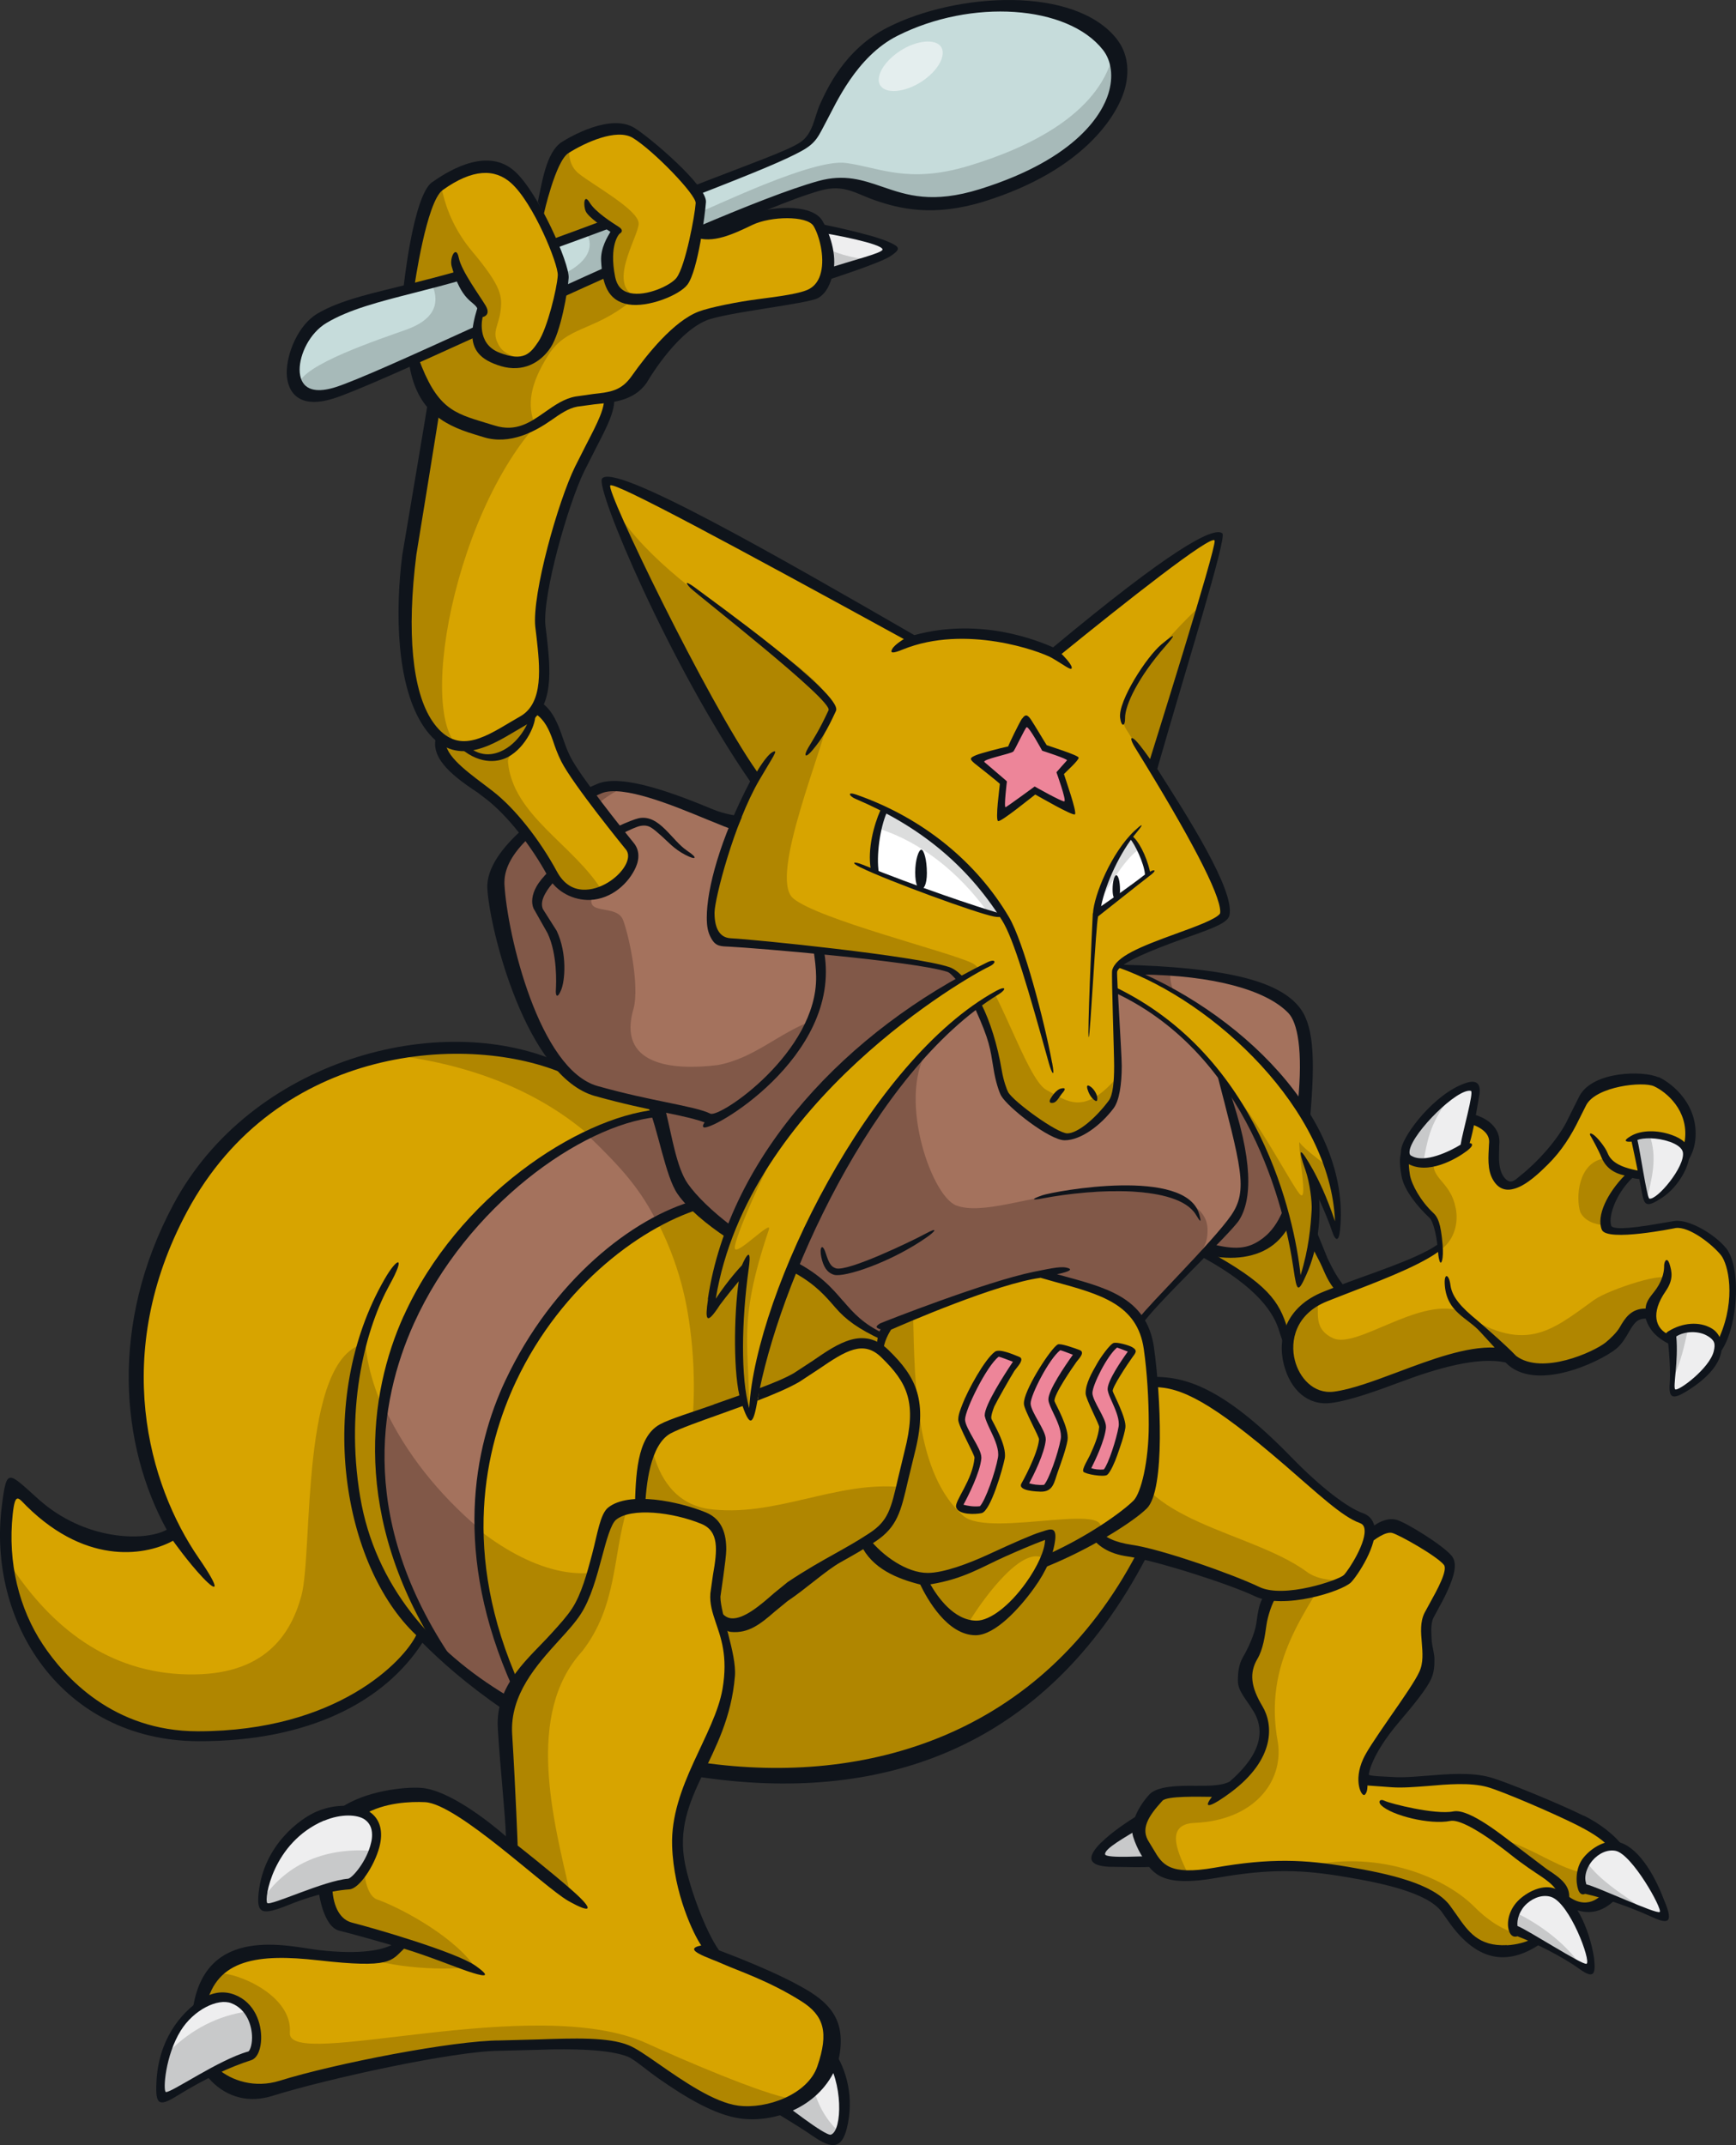 <?xml version="1.0" encoding="UTF-8"?>
<!-- Created with Inkscape (http://www.inkscape.org/) -->
<svg version="1.1" viewBox="0 0 262.64 324.43" xmlns="http://www.w3.org/2000/svg">
 <rect x="0" y="0" width="262.64" height="324.43" fill="#333333" stroke="none"/>
 <g transform="translate(22.26 11.124)">
  <path d="m150.49 264.3c-3.76 2.25-7 4.885-6.532 5.554 0.455 0.656 6.987 0.304 8.178 0.455z" fill="#c8c9ca"/>
  <path d="m169.57 230.79c-1.206 1.499-0.751 6.01-2.25 8.566-1.514 2.557-1.058 4.952 0.751 7.964 1.795 2.997 1.54 7-3.868 11.658-2.971 1.647-9.356-0.228-11.163 1.715-1.806 1.954-3.908 4.51-2.102 7.214 1.806 2.705 2.102 5.702 10.668 4.203 8.566-1.499 13.518-1.203 19.835-0.152 6.304 1.043 12.769 2.557 15.017 5.555 2.261 3.012 3.76 6.612 9.315 6.317 5.568-0.304 9.169-4.337 8.272-7.937 3.494 2.997 9.771-0.63 9.463-4.39-0.304-3.748-3.881-5.782-7.187-7.442-3.305-1.647-11.055-4.992-13.398-5.635-4.417-1.218-10.667 0.304-14.575 0.013-3.908-0.304-4.658 0-4.203-2.113 0.455-2.102 7.656-11.27 9.008-14.268 1.366-3.012-0.44-6.465 0.763-8.861 1.191-2.409 4.055-6.612 2.849-8.124-1.206-1.499-7.067-4.805-8.271-5.099-1.191-0.304-2.25 0-3.453 1.043z" fill="#d7a400"/>
  <g fill="#b08600">
   <path d="m171.08 252.45c-2.303-12.247 4.23-19.742 9.356-28.509l-10.868 6.853c-1.191 1.499-0.751 6.009-2.25 8.566-1.499 2.557-1.058 4.952 0.751 7.964 1.806 2.997 1.552 7-3.868 11.658-2.971 1.647-9.356-0.228-11.149 1.711-1.806 1.954-3.908 4.511-2.113 7.214 1.472 2.197 1.942 4.577 6.639 4.604-1.324-2.849-4.002-7.749 0.922-7.937 8.807-0.379 13.438-6.09 12.581-12.126"/>
   <path d="m175.35 271.2c2.007 0.152 3.975 0.414 6.09 0.763 6.317 1.058 12.769 2.557 15.031 5.554 2.25 3.012 3.748 6.612 9.316 6.317 2.341-0.152 4.35-0.922 5.809-2.075-2.034-0.038-5.889 0.429-10.814-4.51-4.939-4.926-15.339-8.579-25.43-6.05"/>
   <path d="m203.44 266.68c4.832 2.368 7.763 5.073 9.222 6.639 2.087 2.223 1.446 2.811 1.392 2.584 3.479 2.997 9.744-0.63 9.463-4.376-7.75 3.077-12.099-3.252-20.077-4.845"/>
  </g>
  <path d="m218.57 286.56c-0.455-4.109-3.05-10.44-5.902-11.43-2.959-1.017-6.759 2.223-5.983 5.541 2.288 0.857 7.482 3.962 11.015 6.036 0.414 0.429 0.922 0.379 0.869-0.152" fill="#eeeeef"/>
  <path d="m206.96 278.1c-0.341 0.789-0.467 1.673-0.266 2.568 2.034 0.763 6.732 3.627 10.039 5.18-2.515-3.305-5.929-5.889-9.771-7.75" fill="#c8c9ca"/>
  <path d="m229.51 277.83c-1.233-3.948-4.444-9.182-7.228-9.717-3.066-0.603-6.371 3.13-5.14 6.317 2.261 0.497 7.817 2.637 11.297 4.123 0.683 0.455 1.313 0.076 1.07-0.721" fill="#eeeeef"/>
  <path d="m217.71 270.38c-0.778 1.191-1.097 2.663-0.561 4.042 1.313 0.304 6.13 1.927 8.646 2.823-1.54-1.218-6.103-3.855-8.084-6.866" fill="#c8c9ca"/>
  <path d="m97.299 156.98-35.268-7.187c-14.161-6.21-43.499-2.663-56.696 21.977-12.14 22.673-6.585 39.551-1.313 48.786-3.278 1.821-10.226 5.18-24.453-6.585-4.27 15.753 5.514 37.516 28.094 37.516 22.419 0 32.337-12.046 34.09-15.552 8.794 15.82 79.704 43.673 108.71-11.859z" fill="#d7a400"/>
  <path d="m97.299 156.98-35.268-7.187c-6.705-2.944-16.784-4.136-27.023-1.605 34.519 3.346 43.928 25.832 46.363 37.061 2.424 11.243 2.918 34.117-10.399 40.447-13.304 6.344-36.392-15.526-37.958-33.648-9.985 2.022-7.857 31.493-9.677 38.172-1.821 6.692-6.384 12.461-18.229 11.859-11.845-0.615-20.384-7.803-26.541-17.668 1.552 13.813 11.698 27.077 29.098 27.077 22.419 0 32.337-12.046 34.09-15.552 8.794 15.82 79.704 43.673 108.71-11.859z" fill="#b08600"/>
  <path d="m54.578 246.63 1.298-3.305s-9.302-17.801-3.882-37.878c3.225-11.979 11.35-25.738 30.69-34.344-4.925-5.408-5.715-13.84-5.715-13.84-20.652 2.197-61.234 40.488-30.476 84.001z" fill="#A4725D"/>
  <path d="m35.939 201.83c-1.859 11.912 0.63 25.403 10.56 39.444l8.084 5.367 1.286-3.305s-5.367-9.878-5.702-23.329c-6.009-5.113-11.029-11.323-14.227-18.176" fill="#815848"/>
  <path d="m76.976 157.26c-3.225 0.341-6.398 1.377-10.253 3.373 5.113 4.925 7.99 8.164 10.56 13.384 2.087-1.165 3.882-2.288 6.799-2.716-4.912-5.394-7.107-14.04-7.107-14.04" fill="#815848"/>
  <path d="m161.36 179.24c13.625 7.468 8.352 10.989 13.184 15.379 4.832 4.404 10.547-6.143 7.468-9.222-3.077-3.077-7.067-12.126-8.82-15.205z" fill="#d7a400"/>
  <path d="m161.36 179.24c13.625 7.468 8.352 10.989 13.184 15.379 4.832 4.404 10.547-6.143 7.468-9.222-3.077-3.077-7.067-12.126-8.82-15.205z" fill="#b08600"/>
  <path d="m147.29 135.29c2.462-0.038 13.291 0 21.254 3.066 5.929 2.303 6.786 4.524 6.438 13.639-0.44 11.43 1.043 29.312-14.509 25.926-15.553-3.388-18.324-42.549-13.184-42.629" fill="#A4725D"/>
  <path d="m154.94 135.47c-2.88-0.266-5.42-0.228-7.643-0.19-5.139 0.076-2.383 39.243 13.184 42.629 12.541 2.732 14-8.392 14.321-18.792-9.476-5.314-21.509-18.751-19.862-23.664" fill="#815848"/>
  <path d="m195.64 177.04c-0.076 0.038-0.152 0.114-0.228 0.19-3.707 2.675-12.555 5.942-17.119 7.749-9.463 3.76-5.675 16.048 1.366 15.178 7.027-0.884 19.073-8.164 26.1-6.397 3.948 4.591 13.773 0.341 15.967-1.419 2.197-1.753 2.06-5.18 5.568-4.738 1.404 6.465 10.614 5.554 11.403 3.695 2.557-6.01 0.751-12.796-1.058-14.147-1.795-1.351-4.203-3.13-6.451-2.838-2.25 0.304-9.623 2.102-10.373 0.304-0.751-1.795 0.751-5.849 3.616-8.405 4.35 1.206 8.406 0.152 9.008-4.805 0.603-4.966-3.145-7.964-5.099-8.874-1.954-0.895-9.476-0.152-11.27 3.157-1.806 3.305-2.849 7.67-10.52 12.621-3.16-0.455-2.849-3.453-2.705-6.612 0.152-3.157-4.966-4.51-7.964-3.6-3.012 0.895-6.666 2.679-5.568 8.713 0.304 1.647 2.113 4.203 4.069 6.01 1.15 1.058 1.271 4.243 1.271 4.243" fill="#d7a400"/>
  <g fill="#b08600">
   <path d="m197.96 171.56c-0.884-4.577-4.497-4.256-2.997-8.459-0.341 0.038 1.203-5.126 0.895-5.032-2.997 0.911-6.652 2.69-5.554 8.713 0.304 1.658 2.102 4.216 4.055 6.01 1.15 1.07 1.286 4.256 1.286 4.256-0.076 0.038-0.152 0.114-0.228 0.19-0.304 0.228-0.683 0.455-1.07 0.694 0.831 1.043 4.51-1.779 3.627-6.358"/>
   <path d="m220.3 164.11c-3.786 0.694-4.189 5.862-3.479 8.084 0.656 1.324 2.075 1.874 3.868 2.022-0.402-1.821 0.895-5.193 3.278-7.576-1.351-0.63-2.61-1.206-3.669-2.531"/>
   <path d="m226.68 187.55c0.641-1.673 1.741-3.225 3.077-4.992 0.857-1.726-8.62 1.313-10.841 2.918-6.679 4.832-10.56 8.325-20.612 1.578-6.157-1.753-15.325 5.809-18.845 4.229-3.521-1.578-1.779-4.751-2.595-5.635-7.616 4.376-3.881 15.325 2.77 14.495 7.027-0.884 19.072-8.164 26.113-6.411 3.935 4.604 13.759 0.341 15.954-1.404 2.075-1.658 2.075-4.765 4.979-4.778"/>
  </g>
  <path d="m199.32 162.43c0.455-3.16 2.341-8.767 1.15-9.396-1.578-0.842-12.796 9.155-9.57 11.203 2.865 1.795 8.419-1.806 8.419-1.806" fill="#eeeeef"/>
  <path d="m190.91 164.23c0.615 0.387 1.366 0.524 2.14 0.493 0.698-3.468 0.857-5.501 3.855-9.69-4.002 2.902-8.057 7.897-5.996 9.195" fill="#c8c9ca"/>
  <path d="m224.71 160.93c1.351-1.203 7.816-0.455 8.258 2.102 0.414 2.341-4.403 8.552-6.023 7.428-0.804-2.652-2.235-9.53-2.235-9.53" fill="#eeeeef"/>
  <path d="m227.25 160.37c-1.123-0.013-2.102 0.152-2.542 0.55 0 0 1.377 5.488 1.647 8.352 0.19 0.038 0.266 1.366 0.455 1.366 0.842-3.559 1.753-6.705 0.44-10.266" fill="#c8c9ca"/>
  <path d="m230.6 198.97c1.123-4.698-0.027-8.285-0.027-8.285 2.261-1.954 7.964-1.058 7.067 2.705-0.747 3.077-4.23 5.26-6.277 6.264-0.44 0.228-0.857-0.304-0.763-0.683" fill="#eeeeef"/>
  <path d="m230.57 190.67s0.884 2.758 0.341 6.598c1.07-2.329 1.673-4.765 2.235-7.575-0.99 0.076-1.927 0.414-2.584 0.975" fill="#c8c9ca"/>
  <path d="m152.29 197.89c1.806 0 6.612 0 14.268 6.612 7.669 6.612 13.679 12.769 17.132 13.973 3.453 1.203-1.043 8.111-2.102 9.168-1.058 1.043-9.61 3.909-13.679 1.954-4.055-1.954-14.87-5.715-19.073-6.317-4.216-0.603-5.26-2.25-5.568-2.705z" fill="#d7a400"/>
  <path d="m175.39 226.56c-8.459-6.157-25.819-7.522-27.05-18.738l-5.059 12.755c0.304 0.44 1.351 2.102 5.554 2.705 4.203 0.603 15.017 4.35 19.086 6.304 3.733 1.806 11.27-0.467 13.264-1.673-2.314 0.038-4.363-0.266-5.795-1.351" fill="#b08600"/>
  <path d="m101.51 126.34c9.597-4.899 30.771-4.069 45.159 7.87 14.388 11.939 15.794 16.316 15.794 16.316 1.165 5.032 5.688 17.654 2.986 21.91-1.097 1.726-12.394 11.859-15.379 17.199-3.039 5.461-30.195 5.42-38.333 1.942-8.124-3.479-6.184-8.138-16.65-12.394-4.658-1.901-11.229-6.973-13.933-10.841-2.705-3.868-4.618-13.09-5.608-19.1-1.005-6.009 16.369-18.002 25.966-22.901" fill="#A4725D"/>
  <path d="m139.62 169.35c-6.036 0.429-13.358 3.331-17.226 1.833-3.882-1.514-9.142-17.105-3.962-24.011 5.167-7.75 11.885-14.254 19.782-18.417-13.291-6.598-28.857-6.425-36.7-2.409-9.597 4.898-26.97 16.878-25.979 22.901 1.005 6.01 2.902 15.231 5.622 19.099 2.705 3.868 9.275 8.941 13.933 10.841 10.453 4.256 8.526 8.901 16.65 12.394 8.138 3.479 35.241 3.479 38.333-1.939 1.779-3.103 5.099-6.424 8.432-9.53 0.99-2.424 1.927-2.705 1.927-5.207 0-6.906-14.776-5.983-20.813-5.554" fill="#815848"/>
  <path d="m89.288 113.75c-3.868-1.165-16.195-7.562-20.839-5.622-4.645 1.942-15.553 7.562-15.165 14.522 0.379 6.973 4.979 28.522 14.669 31.239 9.677 2.705 13.344 2.705 17.212 4.644 8.954-5.18 18.444-13.812 16.516-25.43z" fill="#A4725D"/>
  <path d="m86.316 149.96c-6.906 0.857-15.298 0.013-12.702-8.62 0.857-3.453-0.641-10.721-1.605-13.304-0.975-2.584-6.05-0.482-4.537-3.948-3.134-0.152-5.983-0.429-6.358-2.663 0-3.707 5.715-11.417 11.243-13.532-1.552-0.228-2.906-0.19-3.908 0.228-4.644 1.942-15.553 7.562-15.165 14.535 0.387 6.96 4.979 28.522 14.669 31.226 9.677 2.716 13.773 2.489 17.641 4.43 6.585-3.24 12.514-9.503 14.977-15.044-5.086 1.901-8.754 5.688-14.254 6.692" fill="#815848"/>
  <path d="m59.473 96.324c2.329 1.552 2.329 4.256 3.868 7.362 1.552 3.092 8.459 11.671 9.69 13.157 2.971 3.616-7.575 11.872-11.711 4.23-2.356-4.364-5.983-9.182-9.463-11.899-3.479-2.705-8.445-5.876-7.281-8.981z" fill="#d7a400"/>
  <path d="m54.584 104.03c0-1.499 3.733-3.384 3.293-7.281l-13.304 3.453c-1.15 3.092 3.801 6.264 7.281 8.981 3.494 2.705 7.107 7.522 9.476 11.885 1.821 3.399 4.912 3.654 7.535 2.584-4.296-7.027-13.598-11.443-14.281-19.621" fill="#b08600"/>
  <path d="m69.818 48.626c0.603 2.303-1.821 5.942-4.364 11.163-2.557 5.22-6.438 18.925-5.956 23.784 0.493 4.859 1.821 11.778-2.663 14.321-4.497 2.542-9.958 6.92-14.322 0.482-4.363-6.424-3.399-19.046-2.542-25.724 0.842-6.679 3.521-23.664 3.521-24.386z" fill="#d7a400"/>
  <path d="m64.016 48.546-20.532-0.266c0 0.721-2.663 17.708-3.521 24.386-0.842 6.679-1.821 19.3 2.557 25.725 1.366 2.022 2.849 2.986 4.377 3.252-6.465-6.585 1.324-42.616 17.119-53.083" fill="#b08600"/>
  <path d="m101.73 23.386c1.942 0.228 11.404 2.424 10.44 3.399-0.979 0.964-10.681 4.243-10.681 4.243z" fill="#eeeeef"/>
  <path d="m109.31 28.178c-2.679-0.304-5.26-0.911-7.656-2.383l-0.19 5.233s4.644-1.567 7.83-2.849" fill="#c8c9ca"/>
  <path d="m83.166 23.994c2.303 0.979 5.34-0.482 8.124-1.821 2.796-1.339 8.86-1.7 10.199 0.482 1.339 2.182 2.743 8.419-0.842 10.56-2.557 1.514-12.019 1.7-15.539 3.039-3.521 1.324-8.861 6.666-11.162 9.945-2.303 3.278-4.859 2.675-8.981 3.399-4.122 0.725-6.799 6.184-12.621 4.364-5.822-1.821-8.861-2.06-12.006-10.667z" fill="#d7a400"/>
  <path d="m60.685 42.597c2.796-4.417 6.786-3.559 12.381-8.071 2.451-2.182 3.654-5.287 5.327-8.379l-38.065 17.145c3.16 8.606 6.197 8.847 12.019 10.668 2.595 0.816 4.564 0.19 6.317-0.842-1.191-2.933-0.778-6.103 2.022-10.52" fill="#b08600"/>
  <path d="m100.64 9.917c-0.979 1.821-41.13 16.864-50.847 19.903-9.704 3.039-17.587 4.002-23.048 7.281-5.487 3.278-6.92 13.826 1.942 11.042 8.861-2.796 57.272-26.822 73.052-31.186 8.539-2.367 11.243 5.367 24.507 1.218 20.143-6.317 22.566-17.6 18.926-22.218-5.849-7.401-21.227-7.763-32.029-2.303-8.004 4.042-9.838 11.283-12.501 16.262" fill="#c6dcdb"/>
  <path d="m146.04-2.526c-2.329 8.62-12.447 13.679-21.71 16.476-9.262 2.796-13.572 0.228-18.631-0.429-5.059-0.641-19.501 6.465-22.646 7.669 0-1.229 1.218-2.075 0.341-3.039-0.857-0.979-11.577 3.814-16.998 5.809 2.356 3.988-3.468 6.358-3.468 6.358s-1.339-1.552-2.356-4.23c-4.657 1.673-8.539 3.024-10.787 3.733-2.356 0.736-4.604 1.339-6.746 1.901 1.487 3.331 0.076 5.595-3.801 7-3.868 1.392-16.048 5.381-16.316 8.392 0.869 1.366 2.69 1.98 5.742 1.032 8.861-2.796 57.285-26.822 73.052-31.186 8.553-2.368 11.256 5.354 24.52 1.206 18.19-5.702 21.937-15.459 19.796-20.692" fill="#a7bab9"/>
  <path d="m69.053 22.774-7.442 2.944-2.235-4.644c0.615-2.182 1.339-7.883 4.016-9.583 2.663-1.7 7.642-4.002 10.426-2.303 2.796 1.7 10.199 8.379 10.078 10.199-0.114 1.821-1.821 9.944-3.278 11.885-1.457 1.942-9.342 5.099-10.44-0.379-1.085-5.461 0.857-7.161 0.857-7.161z" fill="#d7a400"/>
  <path d="m39.396 32.695c0.725-3.16 1.54-13.197 4.939-15.62 3.399-2.424 7.522-4.484 10.922-1.461 3.399 3.039 7.643 12.983 7.522 14.923-0.114 1.954-1.578 8.138-3.039 10.319-1.446 2.182-4.484 2.918-6.665 1.942-2.182-0.964-4.497-0.964-2.436-7.402-1.446-3.039-2.637-1.7-3.373-4.618z" fill="#d7a400"/>
  <path d="m74.362 22.674c0-2.049-6.893-5.809-9.048-7.535-2.155-1.726-1.005-4.229-1.927-3.642-2.663 1.7-3.399 7.402-4.002 9.583l2.223 4.644 7.442-2.944 1.98 0.964s-1.939 1.7-0.842 7.161c0.482 2.462 2.367 3.172 4.404 3.039-5.501-1.366-0.228-9.222-0.228-11.27" fill="#b08600"/>
  <path d="m53.038 40.766c-0.857-1.726 0.114-2.584 0.429-4.845 0.304-2.261 0.114-3.775-4.31-9.048-4.417-5.274-4.43-10.078-4.818-9.798-3.399 2.424-4.216 12.461-4.939 15.62l7.87-1.916c0.736 2.918 2.223 3.092 3.373 4.618-2.06 6.438 0.228 6.438 2.436 7.401 0.979 0.44 2.113 0.508 3.213 0.266-1.206-0.379-2.663-0.857-3.252-2.314" fill="#b08600"/>
  <path d="m110.59 193.37c0-2.007 1.434-4.015 1.434-4.015s16.048-7.161 23.208-8.018c8.018 2.288 15.178 3.441 16.329 11.457 1.138 8.031 1.138 21.482-1.15 23.784-2.288 2.288-11.738 8.298-20.906 10.6-9.168 2.288-16.904 0-20.92-5.167z" fill="#d7a400"/>
  <path d="m123.47 218.13c-7.134-6.291-7.348-19.474-7.589-30.423-2.329 0.964-3.855 1.647-3.855 1.647s-1.434 2.007-1.434 4.015l-2.007 28.643c4.015 5.153 11.752 7.455 20.92 5.153 4.992-1.244 10.065-3.6 14.027-5.862 4.926-6.077-16.021 0.402-20.063-3.172" fill="#b08600"/>
  <path d="m117.18 227.46c5.729 0 12.033-4.015 19.193-6.585 1.15 3.441-6.009 13.746-10.882 13.746-4.872 0-8.312-7.161-8.312-7.161" fill="#d7a400"/>
  <path d="m135.77 224.64c0.641-1.525 0.911-2.876 0.603-3.775-7.16 2.584-13.465 6.598-19.193 6.598 0 0 2.838 5.876 7 6.973 2.69-4.403 8.446-11.992 11.591-9.797" fill="#b08600"/>
  <g fill="#ed8599">
   <path d="m128.69 193.49c-1.996 1.298-5.488 8.513-5.461 10.105 0.026 1.593 2.568 4.577 2.462 5.795-0.228 2.557-2.933 7.335-2.933 7.335s1.605 0.751 3.494 0.455c0.99-0.816 2.595-5.622 2.986-7.79 0.379-2.17-1.741-5.059-1.996-6.411-0.266-1.366 4.537-8.406 4.537-8.406s-2.876-1.112-3.092-1.085"/>
   <path d="m138 192.51c-1.859 1.218-4.885 7.161-4.859 8.646 0.027 1.499 2.383 4.31 2.288 5.447-0.228 2.409-2.732 6.88-2.732 6.88s1.487 0.709 3.24 0.429c0.922-0.763 2.424-5.273 2.77-7.308 0.379-2.034-1.605-4.751-1.848-6.023-0.228-1.271 4.002-7.053 4.002-7.053s-2.663-1.043-2.865-1.017"/>
   <path d="m146.62 192.12c-1.658 1.15-4.149 6.063-4.123 7.468 0.027 1.419 2.14 4.055 2.049 5.126-0.19 2.261-2.436 6.478-2.436 6.478s1.339 0.656 2.906 0.402c0.816-0.721 2.155-4.966 2.478-6.88 0.304-1.912-1.446-4.47-1.658-5.661-0.19-1.203 3.358-5.983 3.358-5.983s-2.394-0.979-2.568-0.949"/>
  </g>
  <path d="m74.561 217.07c0.114-3.722 0.816-10.226 4.296-12.086 3.479-1.848 14.643-4.992 19.394-7.776 4.765-2.785 9.181-7.669 13.358-3.6 4.189 4.069 5.688 7.321 3.722 14.99-1.98 7.656-1.741 10.212-5.581 12.769-3.828 2.557-7.201 3.948-12.421 7.428-2.478 1.658-7.99 8.325-11.096 4.39z" fill="#d7a400"/>
  <path d="m84.785 217.07c-4.805-0.804-7.375-4.577-8.419-9.262-1.366 2.785-1.726 6.692-1.806 9.262l11.671 16.115c3.103 3.948 8.62-2.732 11.096-4.376 5.22-3.494 8.593-4.886 12.434-7.442 2.785-1.859 3.426-3.733 4.323-7.575-9.824-0.99-19.26 4.711-29.298 3.278" fill="#b08600"/>
  <path d="m103.06 299.55c2.102 2.891 3.24 11.818 1.298 12.903-1.942 1.085-8.914-5.287-8.914-5.287z" fill="#eeeeef"/>
  <path d="m100.39 302.22-4.952 4.952s3.722 3.695 7.95 5.715c0.19-0.683 0.816-1.271 0.949-1.901-2.329-2.288-3.654-5.461-3.948-8.767" fill="#c8c9ca"/>
  <path d="m70.482 218.1c-2.049 1.647-2.622 9.985-5.514 14.455-2.891 4.457-11.042 9.985-10.52 18.644 0.535 8.673 0.641 17.186 0.641 17.186s-7.736-7.455-12.983-7.723c-5.26-0.266-12.876 1.058-14.455 8.673-1.578 7.616-1.578 9.985 1.578 10.775 3.157 0.789 9.463 2.622 9.463 2.622s-1.779 3.092-12.755 1.848c-8.379-0.948-16.677-0.789-17.989 8.659-1.313 9.463 3.935 13.666 12.354 11.042 8.405-2.622 26.273-6.05 33.1-6.05 6.826 0 15.178-0.949 19.18 0.683 2.971 1.218 10.962 8.445 16.744 9.195 3.6 0.455 12.019-2.223 13.478-6.451 1.351-3.921 1.567-7.629-3.426-10.774-4.992-3.16-13.92-6.572-13.92-6.572s-4.992-9.195-5.26-16.289c-0.266-7.094 6.572-15.245 7.629-23.65 1.043-8.405-2.102-10.774-1.848-14.455 0.266-3.669 2.637-9.449-1.833-11.296-4.471-1.833-11.042-2.622-13.666-0.524" fill="#d7a400"/>
  <g fill="#b08600">
   <path d="m65.801 238.64c5.354-6.88 4.618-14.442 6.786-21.482-0.842 0.19-1.567 0.508-2.102 0.937-2.06 1.647-2.637 9.985-5.527 14.455-2.891 4.47-11.029 9.985-10.507 18.658 0.482 7.843 0.615 15.566 0.641 16.958 2.314 2.261 5.795 6.25 8.927 7.147-2.584-11.216-6.853-27.184 1.779-36.673"/>
   <path d="m21.593 296.32c0.429-5.809-8.298-9.155-10.44-8.941-2.155 0.228-3.103 5.167-3.198 5.876-1.324 9.449 3.935 13.652 12.34 11.029 8.405-2.622 26.273-6.036 33.113-6.036 6.826 0 15.178-0.949 19.18 0.668 2.971 1.218 10.962 8.459 16.744 9.195 1.954 0.266 5.34-0.44 8.258-1.795-4.269-0.588-17.226-6.224-21.937-8.378-16.905-7.763-54.488 4.189-54.06-1.62"/>
   <path d="m30.694 280.42c3.16 0.789 7.99 2.314 7.99 2.314s-0.979 1.7-5.983 2.075c5.233 2.022 14.95 2.144 16.703 1.298-3.695-4.979-11.979-9.061-14.562-9.931-2.584-0.857-2.557-8.379-1.514-14.295-3.16 1.15-4.805 3.213-5.675 7.455-1.578 7.616-0.114 10.293 3.039 11.082"/>
  </g>
  <path d="m33.304 263.49c-3.05-2.113-16.316 0.857-15.553 13.907 2.075 0 6.96-3.24 12.742-3.68 1.631-0.114 6.665-7.562 2.811-10.226" fill="#eeeeef"/>
  <path d="m13 291.21c-3.532-1.366-11.43 3.331-10.962 15.124 2.007-0.482 7.964-4.752 13.478-6.532 1.567-0.493 1.848-6.893-2.515-8.593" fill="#eeeeef"/>
  <path d="m17.635 275.88c-0.114 0.55 0.228 1.043 0.114 1.631 2.075 0 6.947-3.346 12.729-3.786 0.911-0.076 2.865-2.394 3.775-4.912-7.067-0.577-12.916 1.779-16.623 7.067" fill="#c8c9ca"/>
  <path d="m15.352 293.07c-4.684 0.615-8.727 2.796-11.939 5.996-0.763 2.034-1.271 4.457-1.377 7.268 2.022-0.482 7.964-4.751 13.491-6.518 1.176-0.387 1.62-4.203-0.19-6.746" fill="#c8c9ca"/>
  <path d="m137.18 87.683c3.145-2.478 25.819-20.826 25.109-17.279-0.482 2.383-10.333 34.92-10.333 34.92s12.648 19.796 10.975 22.178c-1.673 2.383-15.646 4.765-16.503 8.058-0.709 4.524 1.795 17.373-0.341 20.237-2.14 2.865-4.992 5.273-6.907 5.273-1.901 0-8.673-4.952-9.623-6.625-0.952-1.673-2.811-17.105-7.817-18.778-5.005-1.673-29.86-3.935-33.434-4.109-3.922-0.19-5.18-5.488 3.654-24.908-7.388-10.493-25.591-45.199-22.245-45.199 3.331 0 39.096 19.795 46.966 24.092 10.493-2.625 20.505 2.14 20.505 2.14" fill="#d7a400"/>
  <path d="m136.07 153.73c-3.119-1.62-7.75-17.44-11.203-19.167-3.441-1.726-23.369-6.625-27.13-9.824-3.775-3.213 4.738-22.914 5.809-28.95-1.404-7.214-26.608-17.132-33.956-32.082 2.14 7.91 16.222 34.05 22.486 42.937-9.61 20.598-7.696 24.721-3.775 24.908 3.574 0.19 28.04 2.276 33.22 4.109 5.033 1.779 7.08 17.105 8.031 18.778 0.949 1.673 7.723 6.625 9.623 6.625 1.912 0 4.765-2.409 6.907-5.273 0.379-0.482 0.721-3.278 0.869-4.216-5.287 6.251-7.763 3.775-10.882 2.155" fill="#b08600"/>
  <path d="m148.07 99.091c1.514 2.436 2.223 3.559 4.176 5.541 0.615-2.182 3.962-14.174 6.638-23.717-7.174 6.799-12.862 14.87-10.814 18.176" fill="#b08600"/>
  <path d="m148.86 115.54c0.709 0.709 2.622 3.855 2.622 5.755-3.331 2.622-7.857 5.729-7.857 5.729 0.228-3.066 2.128-7.428 5.233-11.484" fill="#fff"/>
  <path d="m148.86 115.54c-2.785 3.077-4.364 6.786-4.925 9.985 1.768-2.997 4.203-7.013 6.17-8.204-0.55-0.99-0.937-1.472-1.244-1.779" fill="#dcdddd"/>
  <path d="m110.24 120.73c6.505 2.69 18.751 6.492 18.751 6.492-2.128-4.658-10.922-13.157-17.453-15.928 0 0-2.383 6.492-1.298 9.436" fill="#fff"/>
  <path d="m126.96 126.54c1.26 0.341 2.034 0.561 2.034 0.561-2.128-4.645-10.467-12.581-17.4-15.807 0 0-0.493 1.002-1.032 2.865 6.652 2.102 12.247 6.759 16.396 12.381" fill="#dcdddd"/>
  <path d="m132.89 97.697-2.197 4.364s-4.484 1.593-5.193 1.833c2.865 1.912 4.055 3.346 4.055 3.346l-0.228 4.765 5.006-3.574 5.247 2.622-1.434-5.247 1.901-2.155-4.283-1.662z" fill="#ed8599"/>
  <path d="m127.41 134.65c-8.579 4.524-39.43 22.901-42.295 52.949 2.584-4.31 5.34-6.933 5.34-6.933s-2.648 13.023 0.857 22.352c-0.266-5.822 10.908-47.18 37.396-64.004z" fill="#d7a400"/>
  <path d="m88.9 177.64c-0.114-1.404 4.711-12.26 7.402-16.905-5.796 7.723-10.012 16.088-11.029 26.702 2.314-4.363 5.18-6.772 5.18-6.772s-3.092 13.424 0.588 22.258c0.228-10.52-1.927-13.438 3.024-28.081 0.577-1.715-5.059 4.203-5.166 2.796" fill="#b08600"/>
  <path d="m146.43 135.94 0.588-1.138c15.539 6.037 34.278 22.352 32.845 40.14-1.191-3.574-4.055-9.302-4.055-9.302 0.869 1.26 2.007 10.253-1.552 17.052-1.392-9.878-6.197-33.755-27.665-44.008z" fill="#d7a400"/>
  <path d="m174.3 161.6c0 2.584 1.218 8.7 0.228 8.017-0.979-0.694-6.545-11.738-11.163-16.637 7.924 10.989 9.824 23.731 10.948 29.499 4.484-9.864 1.499-16.824 1.499-16.824s2.853 5.715 4.042 9.302c0.266-3.278-0.076-6.358-0.911-9.262-1.244-1.26-3.627-2.732-4.644-4.096" fill="#b08600"/>
  <path d="m110.93 1.832c-0.228-0.379-0.304-0.831-0.19-1.377 0.266-1.324 1.514-2.811 3.213-3.908 2.489-1.593 5.314-1.859 6.171-0.577 0.228 0.379 0.304 0.831 0.19 1.377-0.266 1.324-1.499 2.811-3.198 3.908-2.489 1.593-5.314 1.859-6.17 0.577" fill="#e4eeee"/>
  <g fill="#0f141b">
   <path d="m144.33 267.54c-2.409 2.409-1.779 3.506 1.191 3.669 3.278 0.038 4.524 0.114 6.893 0l-0.19-1.578c-0.869-0.114-7.147 0.387-7.295-0.304-0.114-0.857 2.933-2.531 5.595-4.136l-0.114-2.087c-2.341 1.404-4.618 2.997-6.077 4.457"/>
   <path d="m205.74 283.06c-4.31 0.228-5.862-2.022-7.669-4.631l-0.979-1.366c-2.478-3.305-9.235-4.818-15.526-5.862-6.397-1.07-11.497-1.366-20.09 0.152-6.893 1.206-7.91-0.535-9.208-2.743l-0.683-1.123c-1.313-1.969-0.19-3.855 2.022-6.264 0.709-0.751 5.447-0.603 7.482-0.588-1.593 2.087 0.114 1.366 2.865-0.683 6.759-5.046 6.438-10.252 4.778-13.023-1.779-2.971-1.996-5.046-0.751-7.174 0.857-1.446 1.123-3.415 1.366-5.14 0.19-1.366 0.911-3.426 1.351-3.988l-1.741-0.304c-0.709 0.895-0.911 2.367-1.15 4.082-0.228 1.593-1.298 3.882-1.996 5.059-0.683 1.15-0.789 2.409-0.789 3.612 0 1.578 1.191 2.679 2.383 4.658 0.603 1.005 0.895 2.034 0.895 3.092 0 2.383-1.525 4.899-4.537 7.509-1.26 0.656-3.305 0.641-5.3 0.63-2.478-0.027-5.662 0.038-6.839 1.313-1.54 1.673-3.066 4.417-2.451 6.384 0.615 1.969 1.593 3.32 1.593 3.32 1.404 2.398 3.012 4.31 10.975 2.918 8.432-1.487 13.197-1.218 19.568-0.152 5.635 0.937 12.381 2.394 14.536 5.26l0.937 1.324c4.765 6.893 9.65 6.545 14.147 3.441-0.524-0.304-0.668-0.414-1.218-0.725-1.165 0.588-2.531 0.948-3.975 1.032"/>
   <path d="m214.55 275.3s0.228 1.339 0.588 2.06c1.605 0.668 3.305 1.085 5.166 0.152 0.763-0.387 1.461-0.948 2.049-1.578-0.736-0.19-1.487-0.266-2.197-0.562-0.114 0.038-2.303 2.823-5.608-0.076"/>
   <path d="m217.32 263.49c-3.305-1.658-11.738-5.153-14.174-5.822-2.849-0.778-6.398-0.482-9.517-0.228-1.939 0.152-3.775 0.304-5.22 0.19l-1.472-0.076c-0.937-0.038-1.901-0.114-2.113-0.266-0.014-0.013 0.228-2.865 4.617-8.017 2.223-2.595 4.163-5.019 4.818-6.465 0.467-1.043 0.497-2.022 0.497-3.066 0-0.709-0.341-1.912-0.402-2.568-0.038-0.603-0.076-1.176-0.076-1.741 0-0.709 0.076-1.351 0.341-1.901l0.869-1.62c1.123-2.007 2.356-4.591 2.356-6.251 0-0.55-0.152-1.043-0.455-1.446-1.313-1.631-7.013-5.14-8.405-5.488-1.461-0.379-3.066 0.508-4.43 1.7l0.152 2.113c0.99-0.869 2.675-2.06 3.642-1.821 1.058 0.266 6.773 3.494 7.843 4.832 0.63 0.804-1.097 3.921-2.034 5.608l-0.911 1.673c-0.668 1.366-0.535 2.944-0.402 4.471 0.114 1.499 0.266 3.066-0.379 4.43-0.588 1.313-2.462 4.029-4.283 6.638-2.796 4.042-3.68 5.421-4.203 6.532-1.54 3.358-0.228 5.795 0.228 5.42 0.467-0.379 0.414-1.404 0.414-1.404l3.68 0.266c1.578 0.114 3.468-0.038 5.461-0.19 2.997-0.266 6.398-0.55 8.981 0.152 2.314 0.641 10.065 4.002 13.251 5.595 1.942 0.964 3.855 2.034 5.153 3.415 0.603-0.152 1.673 0.266 2.356 0.228-1.472-2.034-3.801-3.748-6.17-4.925"/>
   <path d="m186.75 261.95c1.567 1.487 7.268 2.944 10.4 2.329 2.075-0.414 7.602 3.868 9.262 5.193 1.647 1.324 3.786 2.732 3.786 2.732 2.049 1.313 3.453 2.451 3.346 3.841l1.593-0.038c0.152-1.916-1.123-2.997-3.331-4.404 0 0-2.341-1.768-4.403-3.331-2.075-1.552-7.335-5.929-9.784-5.434-2.77 0.55-9.61-1.206-10.373-1.593-0.763-0.387-1.097 0.152-0.493 0.709"/>
   <path d="m212.89 274.48m-4.162 2.314c1.138-1.017 2.557-1.404 3.707-1.017 2.811 0.979 6.036 9.663 5.34 10.105-0.588 0.266-8.847-5.099-10.453-5.715-0.114-0.99 0.304-2.368 1.404-3.373m-1.097-0.656c-1.525 1.377-2.007 3.358-1.62 4.685 0.402 1.313 1.298 0.895 1.298 0.895 2.595 0.979 6.893 3.13 9.342 4.912 2.368 1.715 2.489 0.683 2.261-1.567-0.694-4.645-3.05-9.557-6.023-10.587-1.631-0.562-3.748 0.304-5.26 1.658"/>
   <path d="m222.42 267.44m-4.845 5.554c0-0.911 0.379-1.859 1.043-2.675 0.99-1.176 2.341-1.753 3.532-1.525 2.504 0.493 7.134 8.82 6.692 9.249-0.482 0.402-9.396-3.786-11.109-4.176-0.076-0.304-0.152-0.577-0.152-0.869m-0.228-3.225c-1.324 1.578-1.218 3.868-0.842 4.912 0.379 1.043 1.032 0.615 1.032 0.615 2.77 0.615 6.612 1.912 9.851 3.384 2.424 1.112 3.775 1.446 2.087-2.478-1.578-4.176-4.136-8.204-7.053-8.767-1.7-0.341-3.775 0.778-5.073 2.329"/>
   <path d="m32.236 215.3c-2.383-14.201 1.07-25.992 4.417-32.055 2.584-4.671 1.165-4.216-0.721-0.922-10.587 18.363-6.371 43.352 4.778 53.858-1.833 3.814-11.859 14.536-33.046 14.536-12.822 0-20.184-8.218-23.436-13.117-3.574-5.381-5.354-12.354-4.564-19.715 0.379-3.441 0.857-2.451 2.087-1.233 9.463 9.329 18.537 7.268 22.165 5.247 0 0 2.276 3.225 4.497 5.568 2.208 2.329 2.785 1.98-0.615-2.959-7.616-11.055-13.277-30.891-1.768-52.373 13.625-25.457 42.87-27.09 57.272-20.773l-0.949-1.833c-18.256-8.004-46.685-0.304-58.356 21.469-9.771 18.229-7.964 36.633-1.032 49.241-3.441 1.859-12.448 1.593-19.354-4.577-4.671-4.176-4.832-4.858-5.568 0.763-2.356 17.842 9.155 35.683 29.62 35.79 16.918 0.076 28.294-6.077 33.983-14.883 2.865 2.865 6.679 6.264 12.207 10.078 0.228-0.694 0.44-1.419 0.577-2.102-11.243-6.732-19.943-16.637-22.191-30.008"/>
   <path d="m149.77 223.71c-14.495 27.746-41.063 35.255-65.69 31.748 0.266 0.922-0.228 1.593-0.615 2.155 26.729 4.029 52.159-3.468 67.685-33.18z"/>
   <path d="m38.81 187.9c-5.26 11.645-8.017 30.289 5.488 51.128 0.562 0.842 2.652 1.916 2.652 1.916-15.151-21.428-11.939-40.06-6.585-51.905 8.018-17.721 25.283-30.008 36.673-31.212l-0.114-1.123c-11.698 1.244-29.927 13.103-38.105 31.199"/>
   <path d="m54.223 197.61c-4.805 10.172-8.031 26.26 1.097 46.551l1.032-0.467c-8.967-19.889-5.233-35.95-0.535-45.908 6.92-14.669 19.434-23.811 28.776-26.354l-1.605-1.032c-9.583 2.61-21.696 12.22-28.763 27.211"/>
   <path d="m178.6 179.23-1.779-4.377-0.641 2.504 1.26 2.436c0.804 1.658 1.07 2.823 2.663 4.644 0.341-0.304 0.937-0.387 1.271-0.709-1.339-1.578-2.022-2.959-2.77-4.497"/>
   <path d="m172.53 189.84c-1.244-4.162-2.986-6.799-12.26-11.885l-0.656 1.032c8.526 4.671 10.868 8.539 11.671 11.229 0.266 0.831 0.508 1.673 0.979 2.542 0.228-0.603 0.497-1.206 0.63-1.779-0.152-0.379-0.228-0.751-0.379-1.138"/>
   <path d="m174.15 141c-3.373-3.948-11.484-5.809-26.729-6.224 0.535 0.482 2.785 1.487 2.891 1.487 11.002 0.114 19.046 2.356 22.365 5.849 1.324 1.392 2.235 5.488 1.419 13.598 0.615 0.429 1.404 1.806 1.833 2.436 0.869-9.744 0.497-14.495-1.779-17.145"/>
   <path d="m168.9 176.07c-2.034 1.567-3.814 1.901-7.335 1.085l-1.26 1.525c3.935 0.922 7.642 0.341 10.038-1.514 0.831-0.641 1.54-1.446 2.113-2.356-0.266-0.869-0.603-1.779-0.709-2.652-0.709 1.62-1.631 2.971-2.849 3.908"/>
   <path d="m228.64 151.81c-2.261-1.043-9.878-0.964-11.925 2.796l-1.233 2.451c-0.266 0.535-0.524 1.07-0.789 1.593-1.472 2.796-4.377 6.01-6.853 7.964-0.884 0.694-1.552 1.62-2.584 0.266-0.588-0.778-0.736-2.034-0.736-2.986 0-0.524 0.027-1.112 0.038-1.768l0.027-0.429v-0.19c0-1.138-0.535-2.155-1.552-2.959-0.656-0.508-1.514-0.911-2.436-1.165-0.152 0.455-0.656 0.911-0.911 1.366 0.922 0.19 1.768 0.55 2.383 1.032 0.668 0.524 0.99 1.138 0.964 1.833l-0.027 0.414c-0.076 1.726-0.304 3.76 0.63 5.314 0.842 1.434 2.007 1.673 3.225 1.313 1.927-0.55 3.962-2.584 5.073-3.68 2.034-2.007 3.521-4.35 4.751-6.906 0.076-0.114 0.114-0.228 0.19-0.379l0.857-1.7c1.54-2.823 8.566-3.6 10.252-2.823 1.859 0.857 5.207 3.642 4.671 8.071-0.027 0.228-0.076 0.402-0.114 0.603 0.19 1.058 0.387 1.942 0.379 2.823 0.721-0.895 1.15-2.155 1.286-3.24 0.641-5.314-3.346-8.646-5.554-9.664"/>
   <path d="m191.25 163.68c-0.076-0.038-0.266-0.152-0.266-0.524 0-0.114 0.013-0.228 0.038-0.379 0.588-2.77 7.241-9.369 9.248-8.914 0.508 0.076-1.286 6.331-1.552 8.138-1.605 0.99-5.514 2.902-7.482 1.658m8.191-10.962c-4.671 1.62-9.195 7.602-9.664 9.81-0.304 1.339 0.379 1.98 0.778 2.25 3.172 1.996 7.629-0.683 9.115-1.806 1.487-1.138 0.429-1.191 0.429-1.191 0.641-2.17 0.964-4.43 1.446-7.174 0.379-2.14-0.694-2.383-2.102-1.886"/>
   <path d="m230.31 161.54c1.176 0.414 1.927 0.99 2.034 1.605 0.379 2.14-3.895 7.268-5.073 7.014-0.379-0.152-1.43-7.415-1.806-8.874 0.842-0.341 2.918-0.414 4.845 0.266m-5.876-0.831c-1.138 0.656-0.842 0.911 0.152 0.816 0.013 0.038 0.964 4.403 1.54 7.602 0.379 2.087 0.668 2.462 3.092 0.869 2.595-1.715 4.404-5.22 4.082-7-0.19-1.112-0.99-1.901-2.679-2.489-2.14-0.751-4.564-0.763-6.183 0.19"/>
   <path d="m236.05 190.91c1.112 0.668 1.233 1.176 0.964 2.329-0.63 2.595-5.314 6.05-5.822 5.769-0.402-0.266 0.508-4.296 0.152-8.004 1.244-0.816 3.399-0.895 4.725-0.076m-5.902-0.721c-0.763 0.482-0.19 0.683-0.19 0.683 0.013 0.038 0.577 4.31 0.379 7.187-0.19 2.303 0.455 2.504 2.568 1.206 6.8-4.189 5.822-8.245 3.828-9.463-1.912-1.165-4.511-0.895-6.572 0.387"/>
   <path d="m172.09 210.44c4.966 4.283 8.713 7.843 11.35 8.767 0.402 0.152 0.615 0.379 0.709 0.778 0.455 1.996-2.341 6.331-3.103 7.107-0.751 0.736-9.035 3.612-12.796 1.795-4.015-1.927-14.857-5.742-19.3-6.371-2.531-0.379-4.216-1.15-5.019-2.356l-1.286 0.869c1.043 1.578 2.743 2.838 5.729 3.252 4.23 0.615 15.352 4.163 19.206 6.01 4.337 2.087 13.184-0.721 14.562-2.102 0.911-0.922 4.162-5.729 3.521-8.552-0.228-0.922-0.804-1.578-1.715-1.901-2.341-0.816-6.371-3.881-10.814-8.445-10.346-10.641-16.062-12.18-20.84-12.18v1.552c4.109 0 8.686 2.197 19.796 11.778"/>
   <path d="m81.793 167.9c-1.7-2.436-2.424-7.321-3.293-10.788-0.467-1.833-3.252-2.102-2.785-1.058 1.54 3.388 2.675 10.761 4.551 13.425 1.54 2.208 4.377 4.577 7.428 6.598 0.304-0.588 0.497-1.176 0.524-1.927-2.652-2.022-5.073-4.323-6.424-6.251"/>
   <path d="m105.26 185.61c-1.605-1.874-3.399-3.962-7.308-5.97-0.038 0.493 0.152 1.233 0.152 1.833 3.05 1.715 4.537 3.453 5.996 5.14 1.593 1.859 3.494 3.24 7.013 4.885 0.266-0.455 0.379-0.379 0.524-0.842-3.293-1.499-4.792-3.225-6.358-5.046"/>
   <path d="m163.6 153.45c-0.114-0.493-1.886-2.743-1.886-2.743 3.801 14.723 4.912 18.163 2.288 21.977-2.705 3.922-12.554 13.585-13.933 15.553 0.152 0.467 0.228 0.577 0.44 0.99 1.715-2.785 13.411-13.786 14.696-15.807 1.927-3.039 2.235-8.981-1.605-19.969"/>
   <path d="m102.45 132.98-1.62-0.304c0.19 1.165 0.379 2.838 0.379 3.894 0.19 11.39-14.562 21.455-16.008 20.733-1.15-0.577-3.331-1.032-6.625-1.715-2.743-0.562-6.143-1.26-10.413-2.451-8.847-2.478-13.679-22.847-14.107-30.53v-0.304c0-2.276 1.404-4.524 3.547-6.572-0.304-0.429-0.763-0.751-1.032-1.233-2.652 2.409-5.274 5.595-5.099 8.767 0.341 6.21 5.876 28.455 16.275 31.373 4.323 1.206 7.75 1.916 10.507 2.478 3.441 0.709 4.751 1.032 6.09 1.514-0.266 0.341-0.304 0.577-0.19 0.709 0.804 0.979 20.933-10.534 18.297-26.354"/>
   <path d="m68.746 108.85c3.172-1.324 10.868 1.859 15.954 3.962 1.806 0.736 3.346 1.377 4.364 1.688l0.911-2.049c-0.937-0.266-2.557-0.414-4.31-1.138-5.648-2.341-13.746-5.474-17.52-3.895-0.379 0.152-0.99 0.429-1.753 0.789 0.266 0.379 0.55 0.831 0.816 1.324 0.524-0.228 1.032-0.467 1.54-0.683"/>
   <path d="m59.871 126.36c-0.266-0.656-0.152-1.446 0.379-2.368 0.341-0.63 0.857-1.286 1.472-1.942-0.455-0.387-0.763-0.842-0.937-1.404-0.816 0.789-1.487 1.593-1.916 2.371-0.641 1.165-0.789 2.341-0.414 3.24l2.14 3.786c1.487 3.187 1.298 7.536 1.244 8.499-0.076 0.975 0.228 1.446 0.789 0.076 0.577-1.339 0.964-5.501-0.668-8.967z"/>
   <path d="m81.711 117.55c-2.367-1.567-4.203-5.554-7.335-4.925-0.524 0.114-1.768 0.577-3.346 1.324 0.228 0.304 0.341 0.778 0.497 1.176 1.472-0.763 2.637-1.26 3.119-1.339 1.324-0.228 1.806 0.341 3.278 1.62 0.789 0.694 1.768 1.859 3.468 2.743 1.7 0.895 2.007 0.508 0.304-0.603"/>
   <path d="m58.796 96.864c1.313 0.869 2.022 2.341 2.61 4.055 0.304 0.937 0.694 2.007 1.244 3.107 1.741 3.468 9.69 13.224 9.771 13.317 0.55 0.656 0.341 1.499 0.076 2.102-0.831 1.848-3.494 3.894-6.13 3.988-1.874 0.076-3.346-0.857-4.363-2.732-2.652-4.899-6.358-9.557-9.677-12.14l-1.366-1.043c-3.039-2.288-6.478-4.885-5.662-7.04l-1.457-0.55c-1.218 3.252 1.753 5.929 6.184 8.834l1.351 1.032c3.107 2.424 6.746 6.987 9.262 11.645 1.286 2.383 3.922 3.627 6.371 3.547 3.358-0.152 5.862-2.595 6.906-4.912 0.63-1.408 0.524-2.716-0.304-3.722-1.552-1.886-8.138-10.119-9.583-13.023-0.508-1.005-0.842-1.98-1.165-2.918-0.63-1.833-1.472-4.109-3.225-5.274z"/>
   <path d="m57.864 96.876c0.152 0.911-1.339 4.042-3.908 5.42-2.128 1.123-4.082 0.857-6.157-1.123l-0.857 0.429c2.997 2.88 5.916 2.69 7.643 1.768 2.758-1.472 4.377-5.193 4.122-6.639z"/>
   <path d="m38.603 72.808c-1.097 8.579-0.922 19.836 3.267 26.006 4.31 6.344 9.838 3.039 13.866 0.63l1.487-0.869c4.471-2.542 3.775-8.633 3.225-13.518l-0.19-1.552c-0.467-4.671 3.426-18.377 5.876-23.369l1.685-3.331c1.901-3.669 3.278-6.304 2.732-8.365l-1.499 0.387c0.387 1.487-0.937 4.042-2.61 7.268l-1.7 3.358c-2.584 5.273-6.519 19.22-6.023 24.199l0.19 1.578c0.497 4.43 1.123 9.958-2.462 11.992l-1.514 0.884c-4.27 2.557-8.298 4.966-11.778-0.152-3.05-4.497-3.908-13.452-2.424-25.189 0 0 3.68-22.539 3.68-22.887l-1.7-1.62c-0.027 0.414-4.109 24.56-4.109 24.56"/>
   <path d="m101.65 24.028c2.049 0.266 9.61 1.726 9.61 2.584 0 0.55-4.684 1.647-8.767 3.024l-0.804 2.007c1.647-0.55 9.289-2.997 10.814-4.055 1.525-1.043 1.472-1.351-0.429-2.17-2.849-1.218-10.158-2.663-10.266-2.679z"/>
   <path d="m84.539 37.362c2.849-1.218 15.499-2.531 16.998-3.426 1.218-0.721 1.821-2.075 2.208-3.627 0.736-2.986-0.615-6.451-1.593-8.058-1.673-2.743-8.352-2.14-11.19-0.778-2.595 1.244-5.514 2.637-7.495 1.806l-0.603 1.43c2.622 1.097 5.876-0.455 8.74-1.833 2.732-1.298 8.231-1.43 9.222 0.19 0.842 1.392 1.715 4.604 1.112 7.014-0.266 1.123-0.842 1.969-1.7 2.462-1.233 0.736-4.711 1.176-7.79 1.578-3.039 0.387-7.281 1.229-8.994 1.874-3.801 1.446-7.843 6.491-10.146 9.757-1.578 2.235-3.187 2.424-5.835 2.716l-2.652 0.379c-1.726 0.304-3.187 1.339-4.604 2.329-2.25 1.578-4.377 3.077-7.642 2.06l-1.366-0.414c-4.925-1.487-7.388-2.235-10.158-9.784l-1.461 0.535c1.032 7.12 4.886 9.476 9.945 11.002l1.351 0.414c4.002 1.244 7.87-0.895 10.226-2.542 1.339-0.937 2.595-1.821 3.989-2.075l2.542-0.341c2.77-0.304 5.956-0.455 7.937-3.267 0 0 4.203-7.362 8.954-9.396"/>
   <path d="m50.092 38.049c-10.065 4.591-18.47 8.392-21.629 9.396-1.848 0.577-4.216 0.869-5.086-1.043-0.19-0.455-0.304-1.005-0.304-1.605 0-2.367 1.514-5.541 4.042-7.067 3.441-2.06 7.99-3.213 13.277-4.564 2.329-0.588 4.912-1.26 7.642-2.049-0.228-0.44-0.467-0.884-0.721-1.313-2.584 0.747-5.059 1.377-7.294 1.942-5.381 1.366-10.681 2.409-14.308 4.591-2.823 1.7-4.591 5.903-4.591 8.901 0 0.804 0.152 1.567 0.44 2.235 0.482 1.058 1.874 3.172 6.639 1.673 3.172-1.005 11.859-4.912 21.79-9.436 0.076-0.55 0.114-1.112 0.114-1.658"/>
   <path d="m62.711 32.289c0.038 0.535 0.038 1.07-0.027 1.62 2.409-1.097 4.832-2.197 7.255-3.278 0.027-0.55 0.076-1.112 0.114-1.658-2.447 1.097-4.912 2.208-7.348 3.32"/>
   <path d="m146.7-5.222c-6.371-8.071-24.159-7.067-34.639-1.768-6.639 3.358-9.289 9.557-10.212 11.524-0.922 1.969-1.058 4.618-3.119 5.916-2.049 1.313-7.294 3.119-16.61 6.759 0.228 0.455 0.44 0.911 0.588 1.366 9.784-3.801 13.786-5.501 16.208-6.813 2.424-1.313 2.637-2.329 3.935-4.711 1.298-2.383 4.43-9.61 10.627-12.742 11.216-5.675 25.765-4.684 31.118 2.102 1.313 1.673 1.62 4.082 0.831 6.625-0.857 2.77-4.471 9.757-19.394 14.429-7.228 2.261-11.082 0.937-14.803-0.341-2.944-1.005-5.729-1.969-9.69-0.869-4.296 1.191-11.002 3.841-18.658 7.094-0.076 0.588-0.304 1.514-0.467 2.102 7.977-3.426 15.111-6.558 19.514-7.776 3.532-0.975 5.367 0.524 8.204 1.499 3.76 1.298 8.887 2.542 16.57 0.152 15.031-4.711 19.969-12.956 21.12-16.69 0.922-3.012 0.497-5.796-1.123-7.843"/>
   <path d="m60.927 25.193c0.114 0.467 0.228 0.937 0.379 1.392 2.637-0.952 5.541-2.007 8.539-3.134-0.152-0.44-0.379-0.869-0.668-1.298-2.865 1.07-5.648 2.102-8.245 3.039"/>
   <path d="m62.739 10.352c-2.394 1.525-3.012 6.277-3.627 9.034l0.895 1.874s1.779-7.99 3.722-9.222c2.462-1.567 7.281-3.801 9.757-2.303 3.092 1.886 9.583 8.579 9.503 9.864-0.114 1.806-1.54 9.489-2.891 11.283-0.842 1.138-4.564 2.88-7.04 2.314-1.244-0.266-1.969-1.07-2.25-2.421-0.979-4.925 0.641-6.532 0.656-6.545 0 0 0.869-0.414-0.114-1.043-0.979-0.63-3.559-2.25-4.417-3.695-0.869-1.434-0.964 0.482-0.577 1.339 0.379 0.869 2.663 2.436 3.733 3.107-0.387 0.683-1.525 2.424-1.404 4.43 0.19 3.373 0.937 5.983 4.109 6.545 2.986 0.524 7.763-1.404 8.954-2.997 1.593-2.128 2.679-10.774 2.796-12.488 0.152-2.478-8.593-9.851-10.828-11.216-3.642-2.208-9.757 1.366-10.975 2.14"/>
   <path d="m43.108 16.429c-2.891 2.075-4.337 16.115-4.337 16.115l1.658-0.304s1.821-12.862 4.283-14.616c4.524-3.24 7.883-3.267 10.346-1.07 3.373 2.997 7.174 12.287 7.067 13.973-0.114 1.98-1.578 7.99-2.918 9.998-1.229 1.833-2.25 3.092-5.876 1.7-3.627-1.377-2.568-5.394-2.568-5.394s1.313-0.228 0.467-1.7c-0.857-1.461-3.68-5.247-4.082-7.268-0.402-2.034-1.446 0.013-1.07 1.313 1.483 5.287 3.32 5.22 3.868 6.331-0.508 1.647-0.751 2.944-0.751 3.921 0 2.314 1.112 3.868 4.364 4.832 3.252 0.949 5.902-0.467 7.468-2.796 1.578-2.368 2.622-8.62 2.743-10.56 0.152-2.17-4.591-12.943-8.165-16.128-3.881-3.479-9.329-0.588-12.501 1.673"/>
   <path d="m121.79-2.74"/>
   <path d="m104.21 180.7c-0.694-0.228-1.032-0.668-1.552-2.303-0.524-1.631-0.964-0.816-0.668 0.588 0.304 1.419 0.831 2.356 1.927 2.69 1.525 0.455 8.646-1.874 14.094-5.715 1.206-0.842 1.768-1.593-0.228-0.508-1.996 1.085-11.752 5.795-13.585 5.247"/>
   <path d="m135.42 169.66c-1.859 0.63-1.457 0.763 0.038 0.467 7.763-1.487 20.398-2.087 23.195 2.436 0.55 0.884 0.952 1.578 0.535 0.014-1.954-7.255-21.91-3.547-23.784-2.918"/>
   <path d="m152.33 192.69c-1.112-7.75-7.442-9.115-14.683-11.096 0 0 2.743-0.524 1.779-0.895-0.964-0.379-2.25-0.076-5.273 0.524-7.281 1.487-22.58 7.509-23.249 7.803 0 0-0.668 0.379-0.524 0.588 0.152 0.228 0.603 0.304 0.603 0.304-0.076 0.076-0.603 0.895-0.603 3.119l0.99 0.341c0-1.499 0.922-2.997 1.176-3.399 1.889-0.831 16.048-6.987 22.633-7.843 0.304 0.076 2.128 0.603 2.128 0.603 7 1.912 12.514 3.426 13.478 10.172 0.493 3.453 0.751 7.602 0.751 11.444 0 5.608-1.176 10.333-2.303 11.47-1.726 1.715-6.773 5.327-12.742 8.031-0.114 0.789-0.455 1.43-0.857 2.14 7.027-2.785 13.625-7 15.62-8.994 2.796-2.796 2.075-17.266 1.07-24.306"/>
   <path d="m132.94 228.28c-2.489 3.468-5.42 5.702-7.455 5.702-3.468 0-5.956-3.68-6.987-5.488 5.153-0.842 7.777-2.637 11.404-4.243 1.927-0.857 3.908-1.715 5.942-2.478-0.013 1.514-1.112 4.015-2.902 6.505m2.17-7.669c-1.165 0.341-4.243 1.7-7.683 3.293-3.145 1.461-6.933 2.865-9.342 2.865-3.145 0-6.799-2.557-8.887-5.22l-1.218 0.952c1.685 3.6 5.461 5.14 8.981 6.023 1.005 2.087 4.056 7.669 8.379 7.669 2.959 0 6.679-4.109 8.847-7.134 1.916-2.652 2.944-5.153 3.198-7.362 0.228-2.208-1.097-1.419-2.276-1.085"/>
   <path d="m126.21 209.44v-0.114c0-0.751-0.562-1.726-1.206-2.865-0.577-1.032-1.244-2.182-1.26-2.865v-0.027c0-1.461 3.252-8.098 5.086-9.503 0.379 0.076 1.218 0.414 2.155 0.763-1.366 2.034-4.269 6.558-4.269 8.084 0 0.038 0 0.114 0.013 0.152 0.114 0.535 0.429 1.218 0.789 1.996 0.562 1.176 1.244 2.595 1.244 3.775 0 0.152-0.013 0.304-0.038 0.467-0.402 2.261-1.912 6.532-2.732 7.375-1.032 0.114-1.942-0.076-2.489-0.228 0.709-1.313 2.504-4.832 2.705-7m-2.891-8.111c-0.266 0.694-0.615 1.514-0.603 2.276 0.013 0.949 2.504 5.314 2.462 5.742-0.266 3.331-3.039 6.532-2.785 7.455 0.304 1.218 2.933 1.112 3.855 0.911 1.366-0.304 3.187-6.692 3.494-8.232 0.414-2.06-1.942-5.688-2.022-6.09-0.076-0.414 0.304-1.457 0.455-1.821 0.379-0.804 2.451-4.457 3.05-5.394 0.266-0.402 1.631-1.741 0.736-2.087-0.948-0.379-3.012-1.298-3.707-0.778-1.552 1.165-4.082 5.769-4.939 8.018"/>
   <path d="m135.95 206.65v-0.114c0-0.694-0.524-1.631-1.123-2.705-0.535-0.948-1.15-2.034-1.165-2.675v-0.013c0-1.298 2.785-6.746 4.484-8.058 0.341 0.076 1.097 0.379 1.912 0.683-1.233 1.726-3.707 5.354-3.707 6.746 0 0.076 0 0.114 0.014 0.19 0.076 0.493 0.387 1.138 0.736 1.874 0.524 1.097 1.15 2.421 1.15 3.532 0 0.152-0.014 0.304-0.038 0.429-0.379 2.113-1.768 6.09-2.515 6.907-0.922 0.076-1.741-0.076-2.25-0.228 0.668-1.26 2.314-4.524 2.504-6.545m1.806-14.455c-1.032 0.588-4.698 6.264-5.073 8.499-0.038 0.152-0.038 0.304-0.038 0.482 0.013 0.895 2.329 4.979 2.288 5.381-0.19 2.25-2.584 6.545-2.663 6.665-0.615 1.138 2.398 1.218 2.918 1.233 1.927 0.038 2.049-1.499 2.584-2.986 0.467-1.324 1.233-3.388 1.472-4.778 0.304-1.886-1.886-5.554-1.969-5.929-0.152-0.948 2.758-5.14 3.32-5.929 0.304-0.429 1.392-1.446 0.482-1.795-0.895-0.341-2.933-1.058-3.305-0.842"/>
   <path d="m145.06 204.76v-0.114c0-0.668-0.467-1.54-1.005-2.557-0.482-0.895-1.032-1.912-1.043-2.515v-0.014c0-1.191 2.208-5.635 3.733-6.88 0.304 0.114 0.937 0.341 1.62 0.615-1.058 1.472-3.05 4.404-3.05 5.662 0 0.076 0 0.114 0.014 0.19 0.076 0.482 0.341 1.07 0.656 1.768 0.455 1.032 1.017 2.288 1.017 3.32 0 0.152 0 0.266-0.027 0.402-0.341 1.98-1.567 5.688-2.235 6.478-0.763 0.076-1.457-0.038-1.901-0.19 0.603-1.191 2.06-4.243 2.223-6.143m1.206-12.809c-0.55 0.114-2.022 2.182-2.568 3.16-0.709 1.26-1.741 2.971-1.715 4.497 0.013 0.842 2.075 4.684 2.049 5.059-0.114 1.457-0.789 2.918-1.377 4.23-0.266 0.588-1.26 2.14-1.017 2.531 0.266 0.379 3.119 0.869 3.612 0.482 0.482-0.387 1.176-1.98 1.499-2.918 0.455-1.313 1.017-2.823 1.244-4.189 0.228-1.404-1.859-5.207-1.912-5.554-0.114-0.562 2.261-4.123 2.933-5.059 0.508-0.709 0.922-1.07-0.013-1.605-0.562-0.304-2.182-0.747-2.732-0.63"/>
   <path d="m85.709 201.31c-3.32 1.176-6.558 2.14-8.098 2.971-3.627 1.927-3.68 8.017-3.828 12.769l1.552 0.038c0.114-3.559 0.763-9.757 3.881-11.43 1.446-0.763 4.404-1.806 7.522-2.918 1.138-0.402 2.303-0.831 3.479-1.26-0.152-0.562-0.19-1.123-0.228-1.7-1.457 0.524-2.918 1.032-4.283 1.514"/>
   <path d="m112.15 193.05c-3.76-3.654-7.643-0.99-11.39 1.593l-2.906 1.901c-1.286 0.751-3.198 1.54-5.314 2.329-0.013 0.668-0.038 1.229-0.19 1.833 2.451-0.937 4.711-1.901 6.304-2.823l2.997-1.969c4.082-2.796 6.719-4.39 9.423-1.753 3.962 3.855 5.42 6.826 3.506 14.241l-0.979 4.069c-1.07 4.644-1.472 6.385-4.27 8.245-1.753 1.165-3.426 2.102-5.193 3.092-2.06 1.15-4.404 2.451-7.241 4.35l-2.075 1.688c-1.901 1.673-4.524 3.962-6.438 3.786-0.588-0.038-1.097-0.379-1.54-0.922l-0.44 1.26c0.721 0.911 0.949 1.631 1.965 1.726 2.584 0.228 4.364-1.138 6.598-3.092l1.912-1.567c2.785-1.859 5.876-4.684 8.017-5.876 1.795-1.005 3.494-1.954 5.287-3.145 3.32-2.208 3.855-4.551 4.925-9.195l0.979-4.029c2.075-8.058 0.304-11.631-3.935-15.74"/>
   <path d="m102.54 299.93c2.77 3.801 2.652 11.149 0.922 11.792-0.831 0.304-7.548-5.046-7.736-5.14l-1.647 1.218c0.038 0.027 3.948 2.276 6.612 4.123 3.039 2.102 4.577 2.06 5.34-1.942 0.884-4.658-0.467-8.7-2.504-11.497z"/>
   <path d="m25.846 285.35c11.163 1.271 11.055 0.076 13.023-1.753 3.68 1.112 7.857 2.823 9.704 3.441 1.848 0.615 4.055 1.233 1.112-0.857-2.959-2.087-15.539-5.729-18.671-6.518-1.62-0.402-2.88-2.087-3.012-5.407-0.656 0.19-1.377 0.508-2.034 0.725 0 0.19 0.694 5.287 3.077 5.889 2.17 0.535 5.876 1.593 7.924 2.182-1.392 0.683-4.457 1.499-10.948 0.763-4.43-0.508-17.266-4.055-19.113 8.967-0.013 0.114 1.392-0.038 2.034-0.577 1.567-7.053 7.91-7.87 16.905-6.853"/>
   <path d="m100.52 290.27c-4.658-2.944-12.648-5.902-14-6.424-2.087-2.944-4.43-9.436-5.153-13.144-2.034-10.333 6.545-15.834 7.562-28.348 0.266-3.32-2.197-9.383-2.197-11.992 0-0.114 0.884-5.755 0.884-7.134 0-2.235-0.55-4.551-3.05-5.595-4.109-1.685-11.671-3.267-14.817-0.751-1.218 0.964-1.62 4.002-2.436 7.08-0.751 2.811-1.605 6.01-3.012 8.164-0.751 1.165-1.912 2.451-3.157 3.815-3.346 3.695-8.111 7.401-8.111 13.598 0 0.266 0.014 0.562 0.027 0.857 0.379 6.237 1.165 13.264 1.218 16.208-2.489-2.182-8.767-7.134-12.942-7.335-2.542-0.152-8.232 0.467-11.979 2.986 0.709 0.266 2.849 0.683 3.426 1.058 3.145-1.848 7.121-1.98 9.276-1.874 4.912 0.266 17.988 12.835 21.642 14.923 3.669 2.075 3.908 1.339 0.709-1.483-3.187-2.823-8.352-6.88-8.352-6.88 0-0.076-0.304-8.245-0.831-16.838-0.379-5.983 3.76-10.52 7.067-14.174 1.286-1.404 2.504-2.743 3.32-4.015 1.525-2.356 2.409-5.675 3.198-8.606 0.656-2.462 1.339-5.006 2.155-5.661 2.303-1.833 8.512-1.15 12.876 0.641 2.705 1.112 2.436 3.921 1.753 7.776l-0.387 2.743c-0.114 1.567 0.304 2.865 0.804 4.364 0.751 2.25 1.886 5.073 1.043 10.052-1.191 6.973-7.937 14.79-7.629 23.771 0.228 7.201 3.293 13.465 4.404 15.057-3.077 0.615 1.203 1.859 3.358 2.838 2.155 0.964 6.907 2.515 11.778 5.595 3.415 2.155 4.203 4.685 2.424 9.864-1.461 4.243-7.643 6.492-11.966 5.929-3.642-0.467-8.432-3.801-11.939-6.237-1.98-1.377-3.532-2.451-4.618-2.891-3.077-1.26-8.258-1.07-13.746-0.884l-5.729 0.152c-7.014 0-25.015 3.494-33.327 6.09-3.814 1.191-7.321-0.038-9.329-1.768-0.076-0.038-1.085 0.736-1.62 1.138 1.567 1.969 4.912 4.457 9.851 2.918 8.218-2.568 27.532-6.812 34.424-6.812l5.782-0.152c5.086-0.19 10.828-0.076 13.585 1.058 0.937 0.379 2.865 2.06 4.671 3.32 3.841 2.679 8.392 5.501 12.407 6.023 5.033 0.641 11.511-1.605 14.214-7.361 0.641-1.366 0.884-2.906 0.884-4.404 0-2.515-0.895-5.019-4.417-7.241"/>
   <path d="m26.789 264.24c2.595-1.097 5.046-0.922 6.117-0.19 0.751 0.524 1.123 1.298 1.123 2.329 0 0.379-0.038 0.778-0.152 1.203-0.615 2.758-2.823 5.327-3.468 5.434-3.574 0.266-11.765 4.163-12.233 3.68-0.508-0.493 0.778-9.155 8.593-12.474m-1.07-1.392c-2.568 1.085-8.031 5.086-8.82 12.247-0.379 3.305 0.535 3.506 4.524 1.901 2.568-1.032 5.849-2.102 9.222-2.356 1.461-0.114 3.722-3.479 4.497-6.344 0.641-2.367 0.152-4.269-1.446-5.367-1.392-0.964-4.751-1.446-7.977-0.076"/>
   <path d="m5.074 296.01c1.939-3.145 5.608-4.966 7.669-4.162 2.314 0.895 3.13 3.358 3.13 5.207v0.013c-0.013 1.324-0.402 2.022-0.562 2.075-4.47 1.233-11.805 6.358-12.488 6.13-0.44-0.228-0.076-5.514 2.25-9.262m3.213-4.805c-3.415 2.235-6.612 6.371-6.88 12.621-0.152 3.278 0.304 3.775 3.077 2.049 4.363-2.69 8.071-4.39 11.243-5.408 1.058-0.341 1.487-1.874 1.525-3.198 0.076-2.341-0.937-5.514-4.002-6.705-1.446-0.561-3.16-0.535-4.966 0.641"/>
   <path d="m152.81 105.21c4.377-15.325 10.6-35.08 9.864-35.669-1.377-1.085-7.964 2.557-25.605 17.239-2.06-0.884-10.828-4.631-21-1.848-20.211-11.658-45.454-26.193-47.247-23.664-1.043 1.487 10.239 28.174 22.405 45.788-4.591 8.794-6.558 16.275-6.558 20.599 0 1.419 0.19 2.288 0.694 3.172 0.683 1.203 1.392 1.165 2.823 1.229 3.267 0.152 27.973 2.17 32.912 3.814 0.455 0.152 1.176 1.058 1.578 1.472 0.455-0.152 0.266-0.304 0.63-0.857-0.683-0.683-1.351-1.15-1.969-1.351-5.166-1.726-29.606-4.189-32.993-4.35-0.895-0.038-1.54-0.429-1.954-1.165-0.266-0.455-0.55-1.286-0.55-2.69 0-2.075 2.933-13.478 6.759-20.05 2.007-3.453 3.012-4.752 2.06-4.283-0.964 0.482-2.394 2.971-2.394 2.971-7.549-10.721-22.941-42.575-22.191-43.272 0.615-0.603 18.551 9.075 44.409 23.236 0 0-1.377 0.816-1.753 1.487-0.387 0.668 0.076 0.721 1.62 0.076 9.476-3.828 20.692 0.266 22.499 1.271 1.795 1.017 3.039 2.075 3.039 1.499 0-0.577-1.54-2.087-1.54-2.087 9.342-7.589 22.86-18.283 23.155-17.132 0.266 1.15-9.691 32.725-9.771 33.033 0 0-1.404-2.034-2.182-2.811-0.778-0.763-0.949-0.304-0.038 1.15 8.232 13.318 12.836 22.058 12.836 24.734 0 0.114-0.014 0.228-0.038 0.304-0.603 0.842-3.775 1.996-6.585 3.012-5.528 2.007-9.195 3.479-9.73 5.581-0.114 0.763 0.304 12.488 0.304 14.455 0 2.383-0.19 4.39-0.804 5.22-2.155 2.88-4.792 4.966-6.277 4.966-1.54 0-8.111-4.765-8.954-6.237-0.19-0.341-0.694-1.7-0.949-3.198-0.694-4.122-1.806-7.495-3.066-10.051-0.561 0.429-0.467 0.228-0.975 0.641 2.193 4.859 2.261 5.929 2.758 8.941 0.304 2.06 0.895 3.733 1.176 4.216 1.032 1.795 7.348 6.732 9.597 6.732 2.478 0 5.474-2.276 7.415-4.845 0.857-1.15 1.229-3.627 1.229-6.371 0-1.916-0.789-13.639-0.694-14.281 0.379-1.392 5.835-3.468 9.369-4.752 4.015-1.461 7.281-2.424 7.602-3.722 0.937-3.748-6.518-15.312-10.882-22.165"/>
   <path d="m82.225 77.834c1.058 1.058 21.549 16.985 20.866 18.457-1.392 3.024-2.288 4.337-3.066 5.662-0.778 1.324-0.44 1.673 0.668 0.341 1.298-1.567 2.102-2.811 3.521-5.902 1.15-2.489-19.273-17.078-20.946-18.363-1.673-1.286-2.102-1.244-1.043-0.19"/>
   <path d="m147.2 97.4c0.19 1.514 0.778 1.351 0.751 0.114-0.038-2.034 2.087-6.317 6.023-10.814 1.605-1.833 1.821-2.303-0.497-0.387-2.303 1.912-6.558 8.566-6.277 11.082"/>
   <path d="m109.47 120.28 1.233 0.615c-0.429-2.584 0.19-6.813 1.176-9.075l-0.937-0.414c-0.99 2.223-1.969 5.876-1.472 8.874"/>
   <path d="m143.1 126.99c0.152-2.705 2.743-9.101 6.251-12.434 1.005-0.949 1.726-1.434 0.341 0.228-2.489 2.959-4.658 7.656-5.367 11.149 1.461-1.017 4.31-2.971 6.639-4.792-0.114-1.7-1.605-4.738-2.25-5.38-0.076-0.076 0.038-0.63 0.304-0.44 0.857 0.577 2.155 2.865 2.705 5.394 0.615-0.379 1.233-0.304-0.152 0.694-1.366 1.043-7.642 6.036-7.696 6.063-0.341 1.203-1.191 18.256-1.419 18.256-0.228 0 0.467-15.928 0.615-18.725"/>
   <path d="m107.98 120.09c4.149 2.022 17.493 6.906 20.13 7.402 1.097 0.228 2.182-0.076 0.508-0.588-2.838-0.804-12.367-4.002-20.344-7.241-1.525-0.615-1.821-0.304-0.304 0.429"/>
   <path d="m136.91 149.61c-1.176-6.331-4.283-18.243-6.532-22.044-4.845-8.205-12.889-14.937-23.021-18.484-1.62-0.577-1.07 0.266-0.152 0.63 9.409 4.002 16.704 9.757 22.111 18.323 1.806 2.838 4.002 10.507 7.121 21.683 0.402 1.43 0.952 2.436 0.482-0.114"/>
   <path d="m136.66 155.07c-0.228 0.429-0.114 0.709 0.44 0.588 0.562-0.114 0.884-0.911 1.404-1.514 0.524-0.603 0.387-0.804-0.266-0.63-0.668 0.152-1.339 1.123-1.578 1.552"/>
   <path d="m142.28 153.64c0.228 0.778 0.615 1.286 0.964 1.578 0.341 0.266 0.524 0.304 0.508-0.266-0.014-0.577-0.535-1.366-0.952-1.673-0.414-0.304-0.751-0.414-0.524 0.379"/>
   <path d="m131.05 102.54c0.266-0.304 1.715-3.426 1.996-3.669 0.304-0.266 2.367 3.547 2.367 3.547s3.948 1.26 3.748 1.461c-0.19 0.19-1.593 1.795-1.593 1.795s1.567 4.323 1.191 4.403c-0.379 0.076-4.484-2.25-4.484-2.25s-4.069 2.986-4.39 3.13c-0.304 0.152 0.19-3.895 0.19-3.895l-0.152-0.152c-0.038-0.038-2.758-2.367-3.24-2.77-0.47-0.402 4.082-1.271 4.337-1.593m1.351-5.006c-0.44 0.668-1.927 3.722-2.102 4.229-1.123 0.228-4.176 1.032-4.845 1.313-0.895 0.387-1.112 0.524-0.228 1.26 0.341 0.266 3.521 2.77 3.814 3.092-0.027 0.402-0.721 5.447-0.266 5.622 0.429 0.19 5.166-3.695 5.622-4.015 0.497 0.266 5.622 3.252 5.996 2.997 0.387-0.228-1.525-5.608-1.658-6.09 0.304-0.341 2.303-2.128 2.223-2.489-0.076-0.379-4.551-1.768-4.832-1.886-0.19-0.266-1.833-3.05-2.367-3.841-0.524-0.804-0.884-0.857-1.324-0.19"/>
   <path d="m84.858 185.38c-0.455 3.039-0.341 4.162 1.795 0.857 1.233-1.647 2.128-2.69 2.849-3.574-0.751 5.153-0.842 14.361 0.304 18.029 1.446 4.577 1.912 3.441 2.531 0.013 3.039-17.266 17.346-49.71 36.446-61.421 1.244-0.763 1.218-1.377-0.304-0.562-19.086 10.4-36.352 45.426-37.396 63.121-1.286-4.551-1.176-13.117-0.076-21.054 0.63-4.484-1.032-0.535-1.032-0.535-0.076 0.076-2.007 2.102-3.948 5.046 4.899-29.834 38.293-48.826 41.331-50.218 1.244-0.577 1.058-1.298-0.266-0.656-20.88 10.172-39.029 29.017-42.268 50.954"/>
   <path d="m147.03 135.24c14.415 5.113 32.002 21.469 32.685 38.346-1.298-3.828-2.436-6.144-3.32-7.763-2.075-3.695-2.383-3.453-1.138 0.076 0.63 1.753 1.005 4.779 0.922 5.983-0.152 2.515-0.429 5.849-1.673 9.851-0.937-8.727-6.143-33.1-28.188-43.633l0.387 1.043c19.836 9.476 25.39 32.283 26.742 41.706 0.497 3.384 0.656 3.669 1.942 0.789 1.795-4.029 2.14-8.459 1.927-11.363 0.736 1.631 1.552 3.559 1.969 4.859 0.429 1.298 0.979 1.741 1.18-0.152 1.806-16.945-15.365-33.501-33.046-40.206z"/>
   <path d="m117.97 120.88c0 1.916-0.535 2.515-0.937 2.515-0.387 0-0.831-0.683-0.831-2.584 0-1.916 0.535-3.426 0.922-3.426 0.402 0 0.842 1.578 0.842 3.494"/>
   <path d="m147.19 123.39c0 1.176-0.228 1.499-0.55 1.499-0.304 0-0.577-0.304-0.577-1.499 0-1.176 0.266-2.14 0.561-2.14 0.304 0 0.562 0.964 0.562 2.14"/>
   <path d="m238.85 177.62c-1.552-1.927-5.461-4.39-7.776-4.082l-1.821 0.304c-5.97 1.085-7.495 0.842-7.736 0.455-0.076-0.228-0.114-0.482-0.114-0.789 0-1.62 1.138-4.404 3.293-6.478 0.387 0.114 0.952 0.152 1.324 0.19-0.076-0.379-0.228-1.15-0.266-1.26-3.13-0.562-4.323-1.487-4.805-2.705-0.341-0.869-1.578-2.409-2.17-2.785-0.588-0.379-0.588-0.038-0.341 0.304 0.228 0.379 1.244 2.261 1.578 3.119 0.497 1.229 1.514 2.356 3.521 2.758-2.584 2.625-4.323 6.103-3.453 8.218 0.789 1.874 11.176-0.266 11.176-0.266 2.049-0.266 5.501 2.451 6.839 4.096 1.123 1.404 2.288 6.545-0.152 12.247-0.114 0.304-0.266 0.588-0.402 0.842 0.027 0.857 0.152 1.123 0.076 2.007 2.823-2.69 3.895-12.902 1.218-16.208"/>
   <path d="m230.32 190.79c-2.182-0.937-2.865-3.331-0.603-6.598 1.26-1.821 0.949-3.024 0.603-4.162-0.379-1.123-0.816-0.402-0.816 0.304 0.013 0.709-0.152 1.969-1.165 3.453-0.751 1.07-1.578 1.753-1.631 2.997-2.25 0-3.145 1.499-3.935 2.865-0.429 0.751-1.457 1.741-2.128 2.276-1.779 1.419-9.57 4.966-13.518 2.034l-0.076-0.076c-1.631-1.726-5.849-5.34-5.849-5.34-2.367-1.939-3.76-3.453-4.015-5.26-0.228-1.795-1.032-1.969-0.857 0.038 0.341 4.055 3.426 4.832 5.367 7 0.804 0.884 1.552 1.7 2.17 2.367-4.256-0.19-9.543 1.779-14.669 3.707-3.616 1.351-7.027 2.622-9.664 2.959-3.119 0.387-5.247-2.182-5.889-4.725-0.763-2.933 0.076-7.04 4.912-8.954l2.007-0.789c4.764-1.859 11.443-4.296 14.75-6.666 0 0 0 0.721 0.228 1.404 0.228 0.668 0.641-0.228 0.444-2.531-0.266-3.24-0.736-4.162-1.408-4.778-1.912-1.779-3.267-4.283-3.521-5.688-0.152-0.937-0.228-1.741-0.152-2.462-0.588-0.964-0.467-1.233-0.524-2.197-1.005 1.191-0.99 2.679-0.588 4.859 0.379 2.049 2.409 4.564 4.216 6.237 0.603 0.55 1.085 2.929 1.18 4.069-3.198 2.235-10.534 4.484-15.178 6.304l-2.007 0.789c-5.729 2.261-7.053 7.04-6.036 11.002 0.99 3.895 3.654 6.278 7.134 5.836 2.811-0.341 6.946-1.833 10.654-3.225 5.434-2.034 11.685-3.828 15.767-2.891 4.43 4.604 14.214-0.076 16.677-2.034 0.895-0.721 1.446-1.673 1.927-2.504 0.804-1.392 1.286-2.113 2.584-2.102 0.562 1.7 1.593 2.865 3.695 3.921-0.152-0.789-0.228-0.747-0.076-1.457"/>
  </g>
 </g>
</svg>
